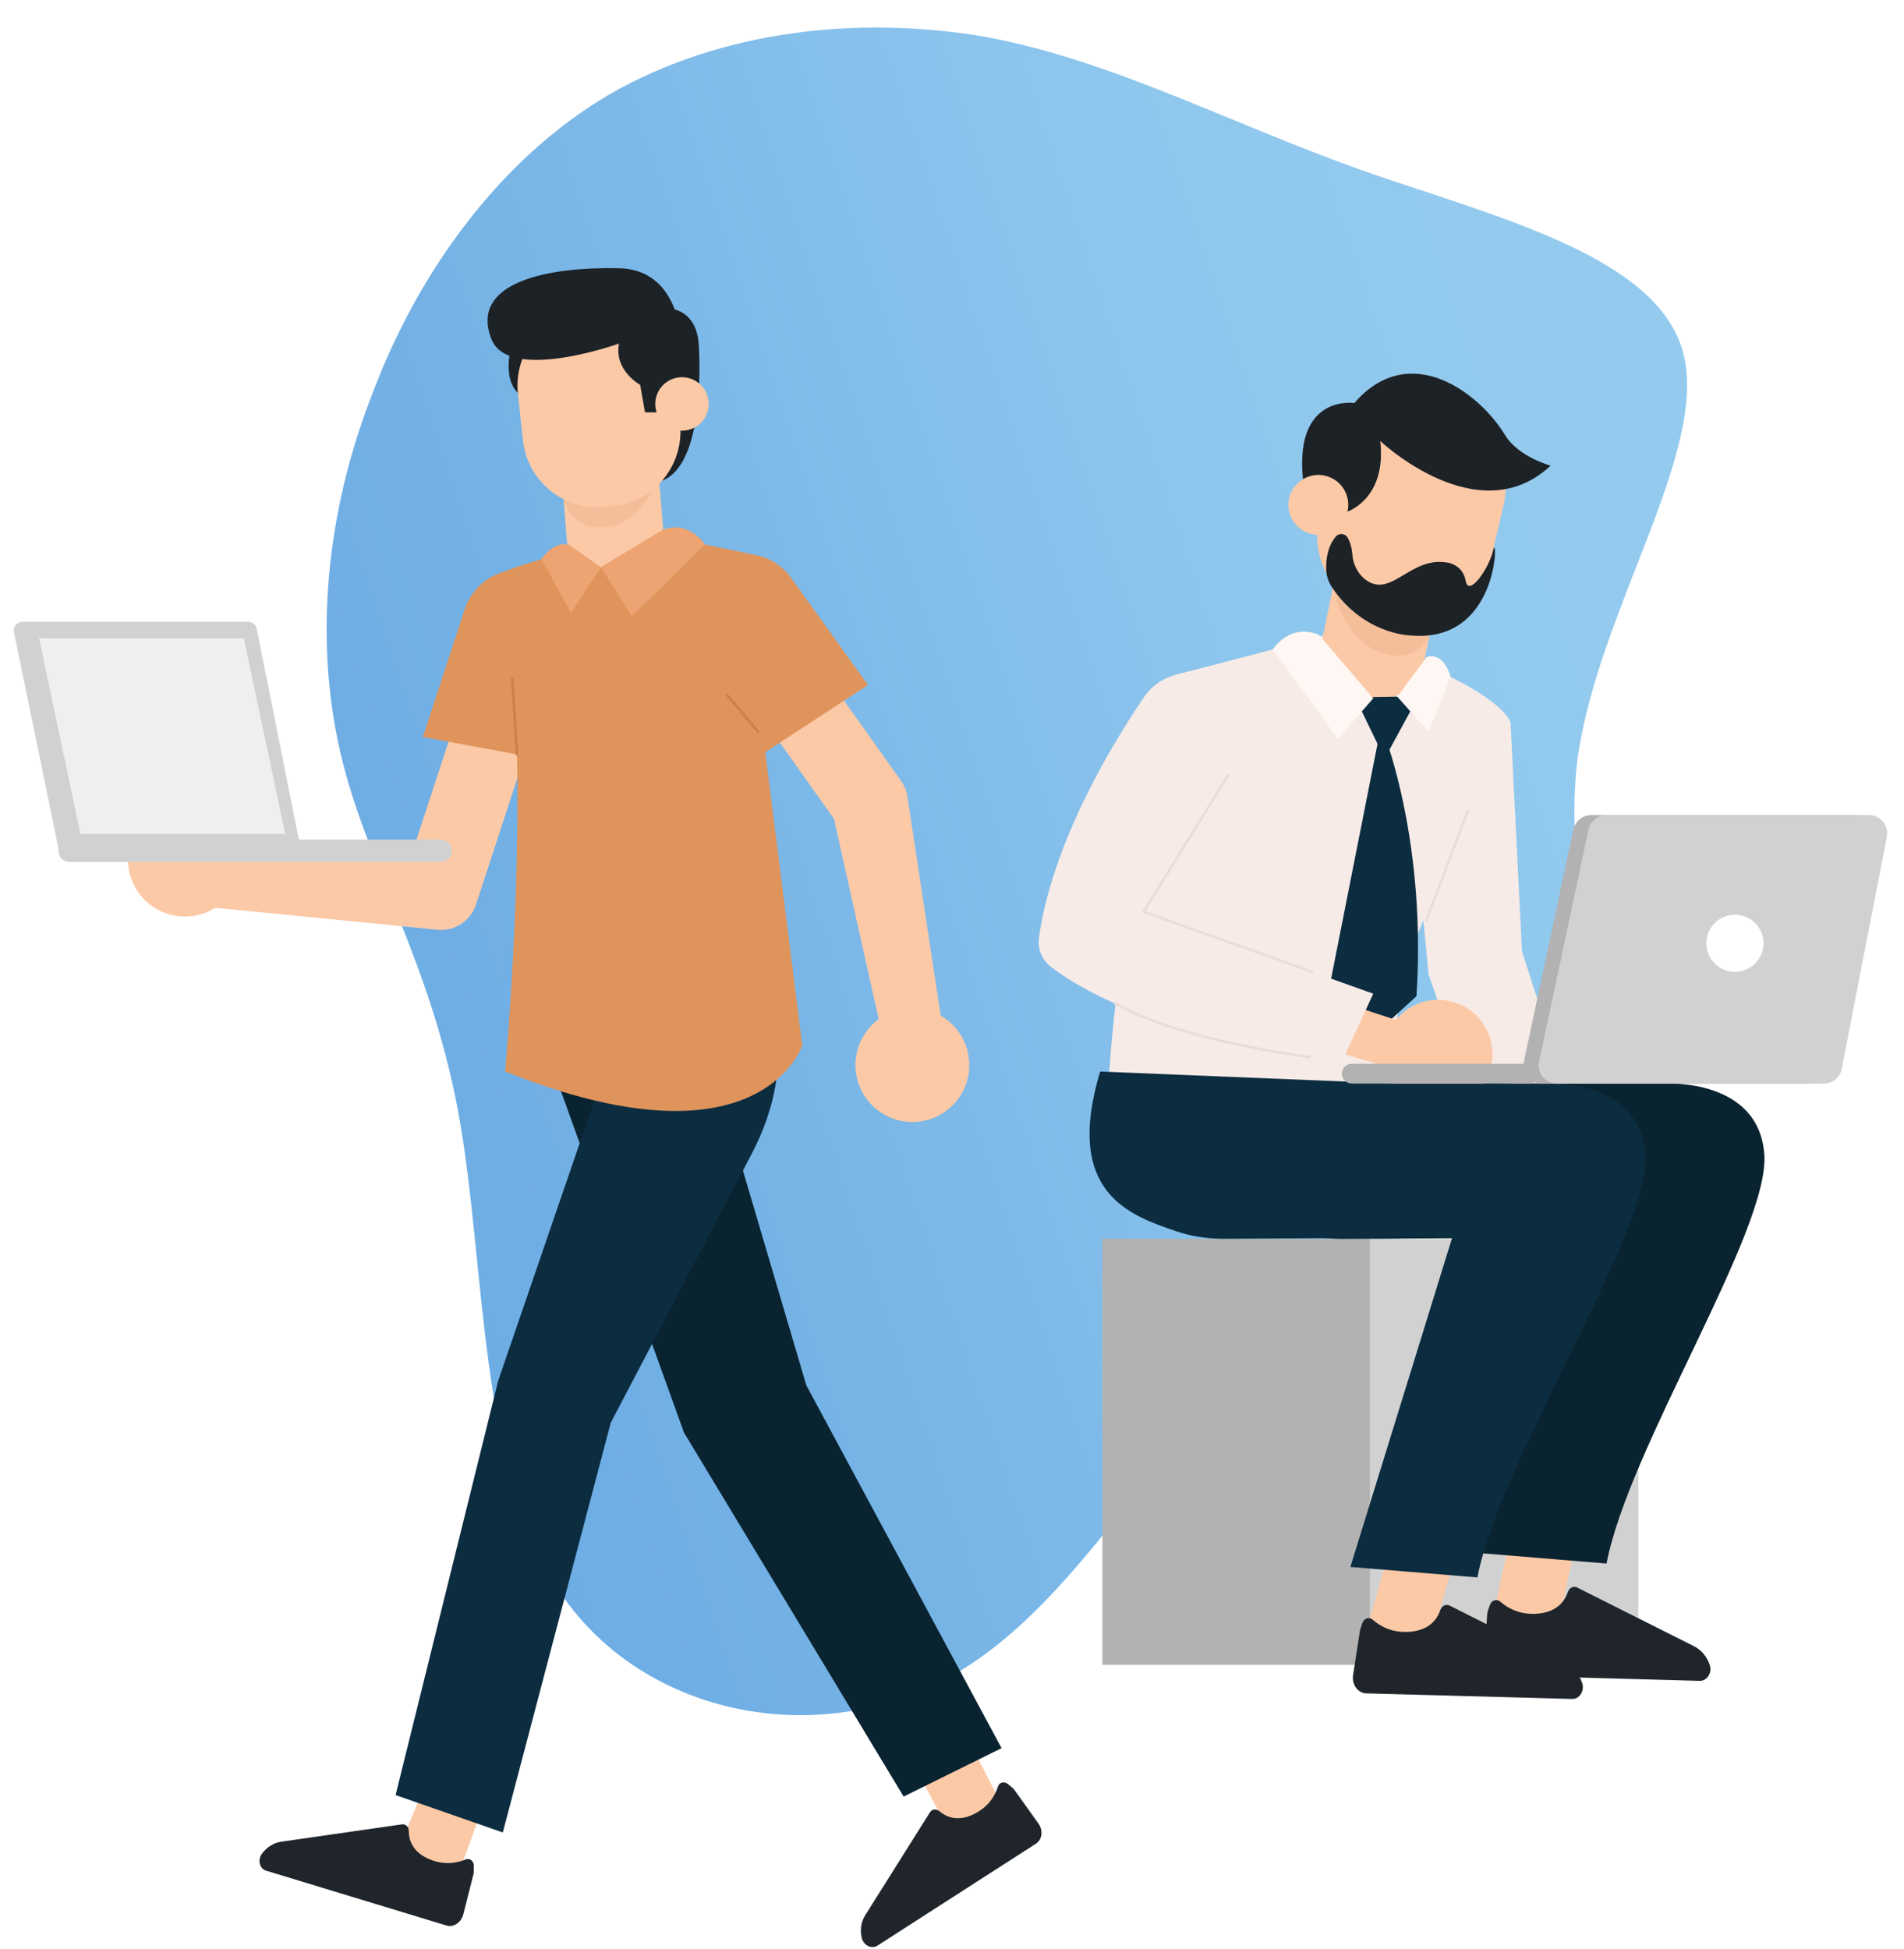 <svg width="553" height="566" viewBox="0 0 553 566" fill="none" xmlns="http://www.w3.org/2000/svg">
<g filter="url(#filter0_dd)">
<path d="M395.246 41.355C434.56 55.083 481.362 66.316 488.85 94.397C496.339 123.103 464.513 168.657 458.273 211.715C452.656 254.149 472.625 292.839 462.017 315.304C450.784 337.769 408.974 343.386 375.277 372.715C340.955 402.669 315.37 456.335 277.304 478.176C238.614 500.642 187.443 490.657 163.106 455.087C138.769 420.141 141.265 359.61 133.152 315.304C125.04 270.998 106.319 242.917 98.831 210.467C91.342 178.017 94.463 141.199 108.191 106.254C121.296 71.308 145.009 38.234 176.835 19.513C209.284 0.792 249.222 -3.576 286.04 2.665C322.858 9.529 355.308 27.002 395.246 41.355Z" fill="url(#paint0_linear)"/>
<path d="M195.259 81.759C195.259 81.759 202.339 82.317 202.948 92.112C203.557 101.907 203.608 130.327 190.311 132.078C177.014 133.829 186.581 85.388 186.581 85.388L195.259 81.759Z" fill="#1C2226"/>
<path d="M149.076 90.539C149.076 90.539 143.696 105.536 154.43 108.276C165.189 111.017 163.185 89.27 163.185 89.27L149.076 90.539Z" fill="#1C2226"/>
<path d="M210.231 184.732L243.498 231.626L241.646 227.236L256.998 296.055L274.101 292.857L263.519 223.151C263.291 221.628 262.707 220.258 261.895 219.091L261.667 218.761L228.4 171.867L210.231 184.732Z" fill="#FCC9A7"/>
<path d="M269.736 317.167C278.491 314.553 283.439 305.317 280.825 296.587C278.212 287.833 268.975 282.885 260.246 285.498C251.491 288.112 246.543 297.349 249.157 306.078C251.77 314.807 260.982 319.781 269.736 317.167Z" fill="#FCC9A7"/>
<path d="M138.215 183.134L117.179 247.435L128.471 239.772L59.957 237.919L58.866 255.302L127.075 262.026C132.15 262.534 136.718 259.387 138.241 254.743L138.367 254.363L159.404 190.061L138.215 183.134Z" fill="#FCC9A7"/>
<path d="M141.945 512.025L131.643 540.42L116.57 526.87L126.187 504.108L141.945 512.025Z" fill="#FCC9A7"/>
<path d="M137.606 533.848C137.606 532.452 136.414 531.539 135.221 532.046C132.886 533.036 129.004 533.899 124.411 531.844C119.615 529.687 118.727 526.159 118.727 523.825C118.727 522.607 117.864 521.693 116.748 521.846L81.653 526.895C79.522 527.2 77.517 528.443 76.096 530.346C74.751 532.123 75.385 534.736 77.263 535.295L129.664 551.23C131.719 551.865 133.952 550.368 134.561 547.982L137.53 536.259C137.581 536.056 137.606 535.853 137.606 535.675V533.848Z" fill="#1F252A"/>
<path d="M278.973 492.74L290.392 515.096L277.095 526.464L262.733 499.642L278.973 492.74Z" fill="#FCC9A7"/>
<path d="M292.777 510.173C291.711 509.285 290.24 509.589 289.859 510.833C289.098 513.269 287.271 516.77 282.703 518.953C277.958 521.211 274.685 519.587 272.908 518.09C271.969 517.303 270.701 517.379 270.117 518.318L251.238 548.338C250.096 550.165 249.74 552.474 250.273 554.783C250.755 556.965 253.141 558.158 254.816 557.092L300.897 527.454C302.699 526.286 303.029 523.622 301.608 521.617L294.579 511.772C294.452 511.619 294.325 511.467 294.173 511.34L292.777 510.173Z" fill="#1F252A"/>
<path d="M153.593 283.037L198.66 408.062L262.454 513.776L290.899 499.718L234.185 394.334L203.075 288.924L153.593 283.037Z" fill="#092330"/>
<path d="M223.223 284.889C223.223 284.889 231.749 301.003 218.503 326.759L177.37 405.245L146.031 524.205L114.895 513.345L144.686 393.04L176.887 299.176L153.567 283.062L223.223 284.889Z" fill="#0C2C40"/>
<path d="M184.424 145.984L219.518 153.191C223.654 154.028 227.309 156.413 229.77 159.839L252.1 190.949L222.259 210.463L233.018 295.649C233.018 295.649 220.863 332.849 146.716 303.185C146.716 303.185 153.111 232.591 148.822 186.61L151.005 156.337L184.424 145.984Z" fill="#DF945B"/>
<path d="M150.979 156.312L145.143 158.443C140.321 160.194 136.566 164.077 134.967 168.974L122.812 206.048L158.541 212.645L150.979 156.312Z" fill="#DF945B"/>
<path d="M37.17 241.65C37.17 250.785 44.58 258.194 53.715 258.194C62.85 258.194 70.234 250.785 70.234 241.65C70.234 232.514 62.825 225.13 53.715 225.13C44.58 225.13 37.17 232.514 37.17 241.65Z" fill="#FCC9A7"/>
<path d="M174.502 156.718L178.486 158.926C186.226 158.291 193.508 156.642 192.874 148.902L191.021 126.217L162.982 128.526L164.834 151.211C165.468 158.951 166.763 157.352 174.502 156.718Z" fill="#FCC9A7"/>
<path d="M191.402 128.957C191.402 128.957 187.545 145.756 173.436 145.172C161.104 144.639 162.271 126.217 162.271 126.217L191.402 128.957Z" fill="#F4BE9A"/>
<path d="M175.847 139.209L178.232 138.955C190.159 137.661 198.786 126.952 197.518 115.001L196.046 101.399C194.752 89.473 184.043 80.845 172.091 82.114L169.706 82.368C157.78 83.662 149.152 94.37 150.421 106.322L151.893 119.923C153.187 131.85 163.895 140.478 175.847 139.209Z" fill="#FCC9A7"/>
<path d="M220.203 204.525L211.17 193.868" stroke="#CE804A" stroke-width="0.769" stroke-miterlimit="10" stroke-linecap="round" stroke-linejoin="round"/>
<path d="M150.167 211.098L148.797 189.097" stroke="#CE804A" stroke-width="0.769" stroke-miterlimit="10" stroke-linecap="round" stroke-linejoin="round"/>
<path d="M174.502 156.718L192.316 145.959C199.928 142.787 204.775 150.146 204.775 150.146L183.561 170.954L174.502 156.718Z" fill="#EDA472"/>
<path d="M174.502 156.718L165.875 170.065L157.247 154.358C157.247 154.358 160.647 149.004 165.291 150.247L174.502 156.718Z" fill="#EDA472"/>
<path d="M128.014 242.335H20.194C18.392 242.335 16.946 240.888 16.946 239.087C16.946 237.285 18.392 235.839 20.194 235.839H128.014C129.816 235.839 131.262 237.285 131.262 239.087C131.262 240.863 129.816 242.335 128.014 242.335Z" fill="#D1D1D1"/>
<path d="M16.946 238.249L4.055 175.623C3.725 174.075 4.918 172.603 6.517 172.603H72.112C73.305 172.603 74.345 173.44 74.573 174.633L87.287 238.275H16.946V238.249Z" fill="#D1D1D1"/>
<path d="M11.338 177.374L23.366 234.189H82.846L70.818 177.374H11.338Z" fill="#EFEFEF"/>
<path d="M194.625 111.753H187.342L185.921 103.759C185.921 103.759 178.309 99.674 179.78 91.782C179.78 91.782 147.731 103.277 142.732 90.488C136.135 73.613 160.064 69.426 179.78 69.909C199.497 70.365 198.076 95.538 198.076 95.538L194.625 111.753Z" fill="#1C2226"/>
<path d="M190.362 110.154C190.819 114.417 194.65 117.488 198.913 117.031C203.176 116.574 206.247 112.742 205.79 108.479C205.333 104.216 201.502 101.146 197.239 101.602C192.976 102.059 189.905 105.891 190.362 110.154Z" fill="#FCC9A7"/>
<path d="M320.188 351.779H398.167V475.51H320.188V351.779Z" fill="#B2B2B2"/>
<path d="M397.862 351.779H475.841V475.51H397.862V351.779Z" fill="#D1D1D1"/>
<path d="M438.717 201.734L442.041 268.243L457.672 317.015H429.531L414.914 274.993L410.347 227.237L438.717 201.734Z" fill="#F7EBE7"/>
<path d="M439.503 434.199L433.844 460.564L452.851 462.822L458.256 436.863L439.503 434.199Z" fill="#FCC9A7"/>
<path d="M432.703 458.179C433.185 456.758 434.707 456.25 435.748 457.164C437.778 458.965 441.432 461.173 446.837 460.64C452.445 460.082 454.551 456.783 455.363 454.398C455.794 453.154 456.987 452.52 458.053 453.053L492.081 470.156C494.137 471.196 495.761 473.125 496.573 475.536C497.334 477.794 495.811 480.23 493.68 480.179L434.885 478.555C432.576 478.504 430.799 476.221 431.002 473.582L431.967 460.64C431.992 460.437 432.017 460.209 432.094 460.006L432.703 458.179Z" fill="#1F252A"/>
<path d="M439.833 306.713H483.961C483.961 306.713 510.834 305.215 512.432 327.267C514.031 349.318 473.024 412.401 466.604 446.1L429.708 443.055L456.276 351.424L390.199 351.805C385.301 351.83 380.429 351.12 375.811 349.521C362.945 345.055 343.305 338.66 354.013 303.236L439.833 306.713Z" fill="#092330"/>
<path d="M405.779 434.3L396.796 465.817L415.803 468.075L424.532 436.965L405.779 434.3Z" fill="#FCC9A7"/>
<path d="M395.654 463.431C396.137 462.01 397.659 461.503 398.699 462.416C400.729 464.218 404.383 466.426 409.788 465.893C415.396 465.335 417.503 462.036 418.315 459.651C418.746 458.407 419.939 457.773 421.005 458.306L455.033 475.409C457.088 476.449 458.712 478.378 459.524 480.788C460.286 483.047 458.763 485.483 456.632 485.432L396.822 483.808C394.512 483.757 392.736 481.473 392.939 478.834L394.944 465.893C394.969 465.69 394.995 465.462 395.071 465.259L395.654 463.431Z" fill="#1F252A"/>
<path d="M387.103 175.598C386.113 176.562 341.833 187.854 341.833 187.854L351.298 213.001L399.714 209.347L387.103 175.598Z" fill="#F7EBE7"/>
<path d="M405.373 181.662C405.373 181.662 434.225 192.193 438.717 201.734C437.169 215.209 432.423 228.176 424.608 239.265C415.016 252.866 403.165 276.237 405.348 306.713H321.939C321.939 306.713 326.43 220.969 351.12 188.057L405.373 181.662Z" fill="#F7EBE7"/>
<path d="M395.908 195.264C387.712 193.589 382.434 185.595 384.108 177.399L389.006 153.419L418.67 159.484L413.772 183.464C412.098 191.66 404.104 196.938 395.908 195.264Z" fill="#FCC9A7"/>
<path d="M386.976 161.793C386.976 161.793 390.097 181.231 405.221 182.398C418.467 183.413 417.198 164.255 417.198 164.255L386.976 161.793Z" fill="#F4BE9A"/>
<path d="M404.028 171.74L401.415 171.131C388.295 168.086 380.125 154.993 383.17 141.899L386.621 126.953C389.666 113.834 402.759 105.663 415.853 108.708L418.467 109.317C431.586 112.362 439.757 125.456 436.712 138.549L433.261 153.495C430.216 166.615 417.122 174.785 404.028 171.74Z" fill="#FCC9A7"/>
<path d="M391.391 148.116C392 149.156 392.584 150.73 392.787 153.115C393.015 156.135 394.538 159.002 397.076 160.677C404.358 165.498 409.915 153.292 420.675 155.449C420.675 155.449 424.887 156.084 425.724 160.778C426.562 165.447 432.424 157.276 433.718 151.694C435.012 146.111 435.671 179.328 409.18 176.511C409.18 176.511 395.807 176.08 386.798 162.453C385.809 160.956 385.225 159.205 385.174 157.403C385.098 154.739 385.479 150.704 388.016 147.811C388.905 146.746 390.681 146.898 391.391 148.116Z" fill="#1C2226"/>
<path d="M391.366 140.579C391.366 140.579 402.81 136.798 400.882 120.076C400.882 120.076 429.302 146.974 450.364 127.232C450.364 127.232 440.95 124.72 437.067 118.274C429.987 106.526 409.636 90.336 393.345 109.063C393.345 109.063 373.527 105.993 379.211 136.519L391.366 140.579Z" fill="#1C2226"/>
<path d="M391.366 140.579C390.275 145.248 385.606 148.167 380.937 147.101C376.242 146.01 373.349 141.341 374.415 136.672C375.506 132.002 380.175 129.084 384.845 130.15C389.539 131.241 392.457 135.91 391.366 140.579Z" fill="#FCC9A7"/>
<path d="M405.83 194.325L393.574 194.553L402.151 212.316L411.413 195.289L405.83 194.325Z" fill="#0C2C40"/>
<path d="M383.068 176.384L398.852 194.807L388.575 206.606L369.67 180.622C369.67 180.622 374.517 172.832 383.068 176.384Z" fill="#FFF7F3"/>
<path d="M405.83 194.325L414.914 204.576L421.309 188.59C421.309 188.59 419.634 181.409 414.407 182.779L405.83 194.325Z" fill="#FFF7F3"/>
<path d="M402.481 206.581C402.481 206.581 414.331 237.488 411.387 281.337L399.715 291.995L386.088 278.876L400.78 204.576L402.481 206.581Z" fill="#0C2C40"/>
<path d="M380.328 279.967L405.703 288.315L407.378 303.211L373.73 293.162L380.328 279.967Z" fill="#FCC9A7"/>
<path d="M401.922 298.161C401.922 306.865 408.977 313.945 417.706 313.945C426.409 313.945 433.489 306.89 433.489 298.161C433.489 289.457 426.435 282.378 417.706 282.378C409.002 282.378 401.922 289.432 401.922 298.161Z" fill="#FCC9A7"/>
<path d="M405.373 306.713H449.476C449.476 306.713 476.348 305.215 477.947 327.267C479.546 349.318 435.519 416.461 429.099 450.135L392.203 447.09L421.791 351.399L355.713 351.779C350.816 351.805 345.944 351.094 341.325 349.496C328.46 345.03 308.82 338.635 319.528 303.211L405.373 306.713Z" fill="#0C2C40"/>
<path d="M538.417 228.734H462.163C459.651 228.734 457.494 230.485 456.962 232.946L442.599 300.293C441.889 303.591 444.426 306.713 447.801 306.713H525.323C527.861 306.713 530.043 304.911 530.525 302.424L543.619 235.078C544.278 231.779 541.766 228.734 538.417 228.734Z" fill="#B2B2B2"/>
<path d="M542.807 228.734H466.579C464.067 228.734 461.91 230.485 461.377 232.946L447.014 300.293C446.304 303.591 448.816 306.713 452.216 306.713H529.713C532.251 306.713 534.433 304.911 534.915 302.424L548.009 235.078C548.668 231.779 546.156 228.734 542.807 228.734Z" fill="#D1D1D1"/>
<path d="M444.68 300.952H392.584C390.985 300.952 389.716 302.246 389.716 303.82C389.716 305.418 391.011 306.687 392.584 306.687H445.695L444.68 300.952Z" fill="#B2B2B2"/>
<path d="M495.608 265.96C495.608 270.553 499.313 274.257 503.906 274.257C508.499 274.257 512.204 270.527 512.204 265.96C512.204 261.367 508.474 257.662 503.906 257.662C499.313 257.662 495.608 261.367 495.608 265.96Z" fill="white"/>
<path d="M360.027 211.808L332.165 256.799L398.852 280.601L389.717 300.343C389.717 300.343 332.698 293.949 305.14 272.709C302.603 270.756 301.334 267.584 301.765 264.412C303.059 254.262 308.591 229.622 332.165 194.604C336.961 187.473 346.502 185.316 353.937 189.63C361.677 194.096 364.392 203.993 360.027 211.808Z" fill="#F7EBE7"/>
<path d="M381.114 274.257L332.165 256.799L356.652 217.239" stroke="#EADDD8" stroke-width="0.76" stroke-miterlimit="10" stroke-linecap="round" stroke-linejoin="round"/>
<path d="M414.255 259.362L426.308 227.541" stroke="#EADDD8" stroke-width="0.76" stroke-miterlimit="10" stroke-linecap="round" stroke-linejoin="round"/>
<path d="M380.328 298.998C380.328 298.998 342.873 294.304 323.994 283.494" stroke="#EADDD8" stroke-width="0.76" stroke-miterlimit="10" stroke-linecap="round" stroke-linejoin="round"/>
</g>
<defs>
<filter id="filter0_dd" x="8.58307e-06" y="0" width="552.114" height="565.488" filterUnits="userSpaceOnUse" color-interpolation-filters="sRGB">
<feFlood flood-opacity="0" result="BackgroundImageFix"/>
<feColorMatrix in="SourceAlpha" type="matrix" values="0 0 0 0 0 0 0 0 0 0 0 0 0 0 0 0 0 0 127 0"/>
<feOffset dy="4"/>
<feGaussianBlur stdDeviation="2"/>
<feColorMatrix type="matrix" values="0 0 0 0 0 0 0 0 0 0 0 0 0 0 0 0 0 0 0.25 0"/>
<feBlend mode="normal" in2="BackgroundImageFix" result="effect1_dropShadow"/>
<feColorMatrix in="SourceAlpha" type="matrix" values="0 0 0 0 0 0 0 0 0 0 0 0 0 0 0 0 0 0 127 0"/>
<feOffset dy="4"/>
<feGaussianBlur stdDeviation="2"/>
<feColorMatrix type="matrix" values="0 0 0 0 0 0 0 0 0 0 0 0 0 0 0 0 0 0 0.25 0"/>
<feBlend mode="normal" in2="effect1_dropShadow" result="effect2_dropShadow"/>
<feBlend mode="normal" in="SourceGraphic" in2="effect2_dropShadow" result="shape"/>
</filter>
<linearGradient id="paint0_linear" x1="94.866" y1="490.143" x2="559.149" y2="335.251" gradientUnits="userSpaceOnUse">
<stop stop-color="#6CACE4"/>
<stop offset="0.067" stop-color="#6CACE4"/>
<stop offset="0.133" stop-color="#6DADE4"/>
<stop offset="0.2" stop-color="#6FAEE5"/>
<stop offset="0.267" stop-color="#72B0E5"/>
<stop offset="0.333" stop-color="#75B3E6"/>
<stop offset="0.4" stop-color="#79B6E7"/>
<stop offset="0.467" stop-color="#7DB9E8"/>
<stop offset="0.533" stop-color="#82BDEA"/>
<stop offset="0.6" stop-color="#86C0EB"/>
<stop offset="0.667" stop-color="#8AC3EC"/>
<stop offset="0.733" stop-color="#8DC6ED"/>
<stop offset="0.8" stop-color="#90C8ED"/>
<stop offset="0.867" stop-color="#92C9EE"/>
<stop offset="0.933" stop-color="#93CAEE"/>
<stop offset="1" stop-color="#93CAEE"/>
</linearGradient>
</defs>
</svg>
